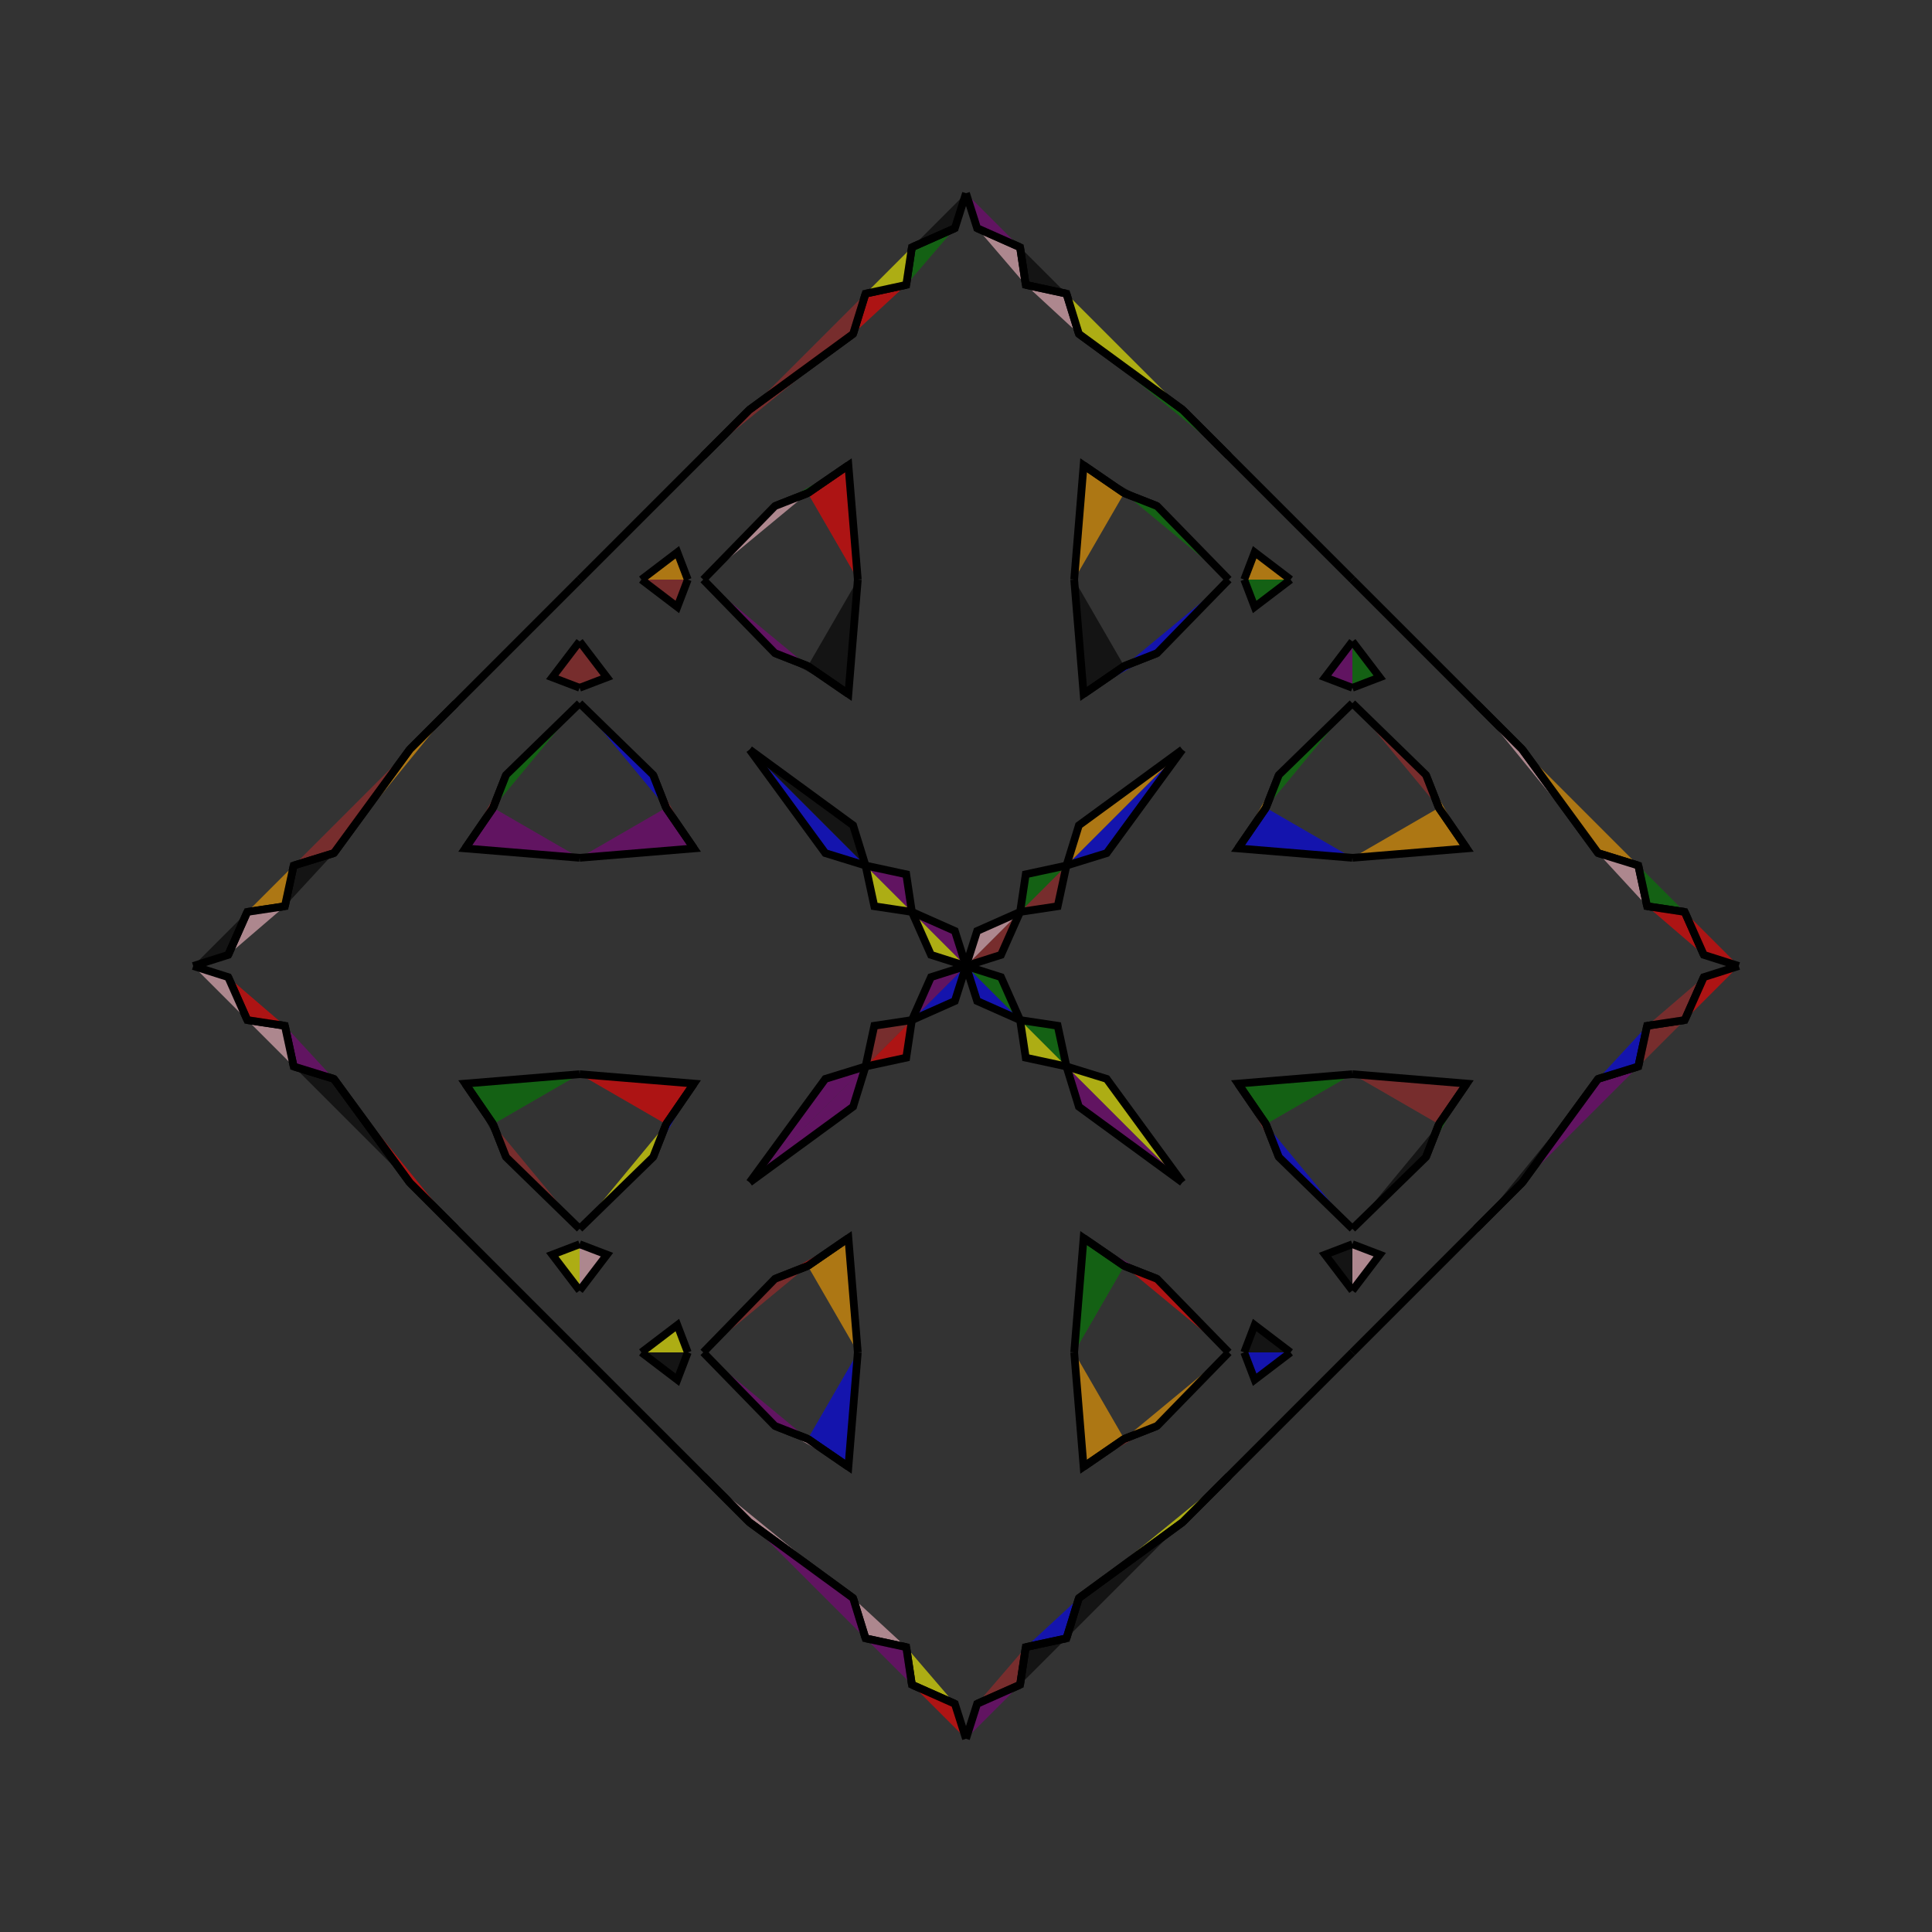 <?xml version="1.0" encoding="UTF-8"?>
<svg xmlns="http://www.w3.org/2000/svg" xmlns:xlink="http://www.w3.org/1999/xlink"
     width="250" height="250" viewBox="-125.0 -125.0 250 250">
<rect x="-125.0" y="-125.0" width="250" height="250" fill="#333333" stroke="none"/>
<defs>
</defs>
<path d="M50.0,-14.0 L35.203,-15.218 L38.81,-20.471" fill="blue" fill-opacity="0.6" stroke="black" stroke-width="1" />
<path d="M50.0,14.0 L35.203,15.218 L38.81,20.471" fill="green" fill-opacity="0.6" stroke="black" stroke-width="1" />
<path d="M35.203,-15.218 L38.81,-20.471 L40.483,-24.727" fill="orange" fill-opacity="0.6" stroke="black" stroke-width="1" />
<path d="M35.203,15.218 L38.81,20.471 L40.483,24.727" fill="brown" fill-opacity="0.6" stroke="black" stroke-width="1" />
<path d="M38.81,-20.471 L40.483,-24.727 L50.0,-34.0" fill="green" fill-opacity="0.6" stroke="black" stroke-width="1" />
<path d="M38.81,20.471 L40.483,24.727 L50.0,34.0" fill="blue" fill-opacity="0.6" stroke="black" stroke-width="1" />
<path d="M50.0,-36.0 L46.461,-37.352 L50.0,-42.0" fill="purple" fill-opacity="0.6" stroke="black" stroke-width="1" />
<path d="M50.0,36.0 L46.461,37.352 L50.0,42.0" fill="black" fill-opacity="0.6" stroke="black" stroke-width="1" />
<path d="M50.0,50.0 L34.0,66.0 L28.0,72.0" fill="purple" fill-opacity="0.6" stroke="black" stroke-width="1" />
<path d="M50.0,-50.0 L34.0,-66.0 L28.0,-72.0" fill="blue" fill-opacity="0.6" stroke="black" stroke-width="1" />
<path d="M34.0,66.0 L28.0,72.0 L14.607,81.795" fill="yellow" fill-opacity="0.6" stroke="black" stroke-width="1" />
<path d="M34.0,-66.0 L28.0,-72.0 L14.607,-81.795" fill="green" fill-opacity="0.6" stroke="black" stroke-width="1" />
<path d="M28.0,-28.0 L18.205,-14.607 L13.0,-13.0" fill="blue" fill-opacity="0.6" stroke="black" stroke-width="1" />
<path d="M28.0,28.0 L18.205,14.607 L13.0,13.0" fill="yellow" fill-opacity="0.6" stroke="black" stroke-width="1" />
<path d="M14.607,81.795 L13.0,87.0 L7.733,88.136" fill="blue" fill-opacity="0.6" stroke="black" stroke-width="1" />
<path d="M14.607,-81.795 L13.0,-87.0 L7.733,-88.136" fill="pink" fill-opacity="0.6" stroke="black" stroke-width="1" />
<path d="M13.0,-13.0 L11.864,-7.733 L7.0,-7.0" fill="brown" fill-opacity="0.6" stroke="black" stroke-width="1" />
<path d="M13.0,13.0 L11.864,7.733 L7.0,7.0" fill="green" fill-opacity="0.6" stroke="black" stroke-width="1" />
<path d="M7.733,88.136 L7.0,93.0 L1.441,95.468" fill="brown" fill-opacity="0.6" stroke="black" stroke-width="1" />
<path d="M7.733,-88.136 L7.0,-93.0 L1.441,-95.468" fill="pink" fill-opacity="0.6" stroke="black" stroke-width="1" />
<path d="M7.0,-7.0 L4.532,-1.441 L0.0,-0.0" fill="brown" fill-opacity="0.6" stroke="black" stroke-width="1" />
<path d="M7.0,7.0 L4.532,1.441 L0.0,-0.0" fill="green" fill-opacity="0.6" stroke="black" stroke-width="1" />
<path d="M-50.0,-14.0 L-35.203,-15.218 L-38.81,-20.471" fill="purple" fill-opacity="0.6" stroke="black" stroke-width="1" />
<path d="M-50.0,14.0 L-35.203,15.218 L-38.81,20.471" fill="red" fill-opacity="0.6" stroke="black" stroke-width="1" />
<path d="M-35.203,-15.218 L-38.81,-20.471 L-40.483,-24.727" fill="brown" fill-opacity="0.6" stroke="black" stroke-width="1" />
<path d="M-35.203,15.218 L-38.81,20.471 L-40.483,24.727" fill="blue" fill-opacity="0.6" stroke="black" stroke-width="1" />
<path d="M-38.81,-20.471 L-40.483,-24.727 L-50.0,-34.0" fill="blue" fill-opacity="0.6" stroke="black" stroke-width="1" />
<path d="M-38.81,20.471 L-40.483,24.727 L-50.0,34.0" fill="yellow" fill-opacity="0.6" stroke="black" stroke-width="1" />
<path d="M-50.0,-36.0 L-46.461,-37.352 L-50.0,-42.0" fill="brown" fill-opacity="0.6" stroke="black" stroke-width="1" />
<path d="M-50.0,36.0 L-46.461,37.352 L-50.0,42.0" fill="pink" fill-opacity="0.6" stroke="black" stroke-width="1" />
<path d="M-50.0,50.0 L-34.0,66.0 L-28.0,72.0" fill="brown" fill-opacity="0.6" stroke="black" stroke-width="1" />
<path d="M-50.0,-50.0 L-34.0,-66.0 L-28.0,-72.0" fill="orange" fill-opacity="0.6" stroke="black" stroke-width="1" />
<path d="M-34.0,66.0 L-28.0,72.0 L-14.607,81.795" fill="pink" fill-opacity="0.6" stroke="black" stroke-width="1" />
<path d="M-34.0,-66.0 L-28.0,-72.0 L-14.607,-81.795" fill="brown" fill-opacity="0.6" stroke="black" stroke-width="1" />
<path d="M-28.0,-28.0 L-18.205,-14.607 L-13.0,-13.0" fill="blue" fill-opacity="0.6" stroke="black" stroke-width="1" />
<path d="M-28.0,28.0 L-18.205,14.607 L-13.0,13.0" fill="purple" fill-opacity="0.6" stroke="black" stroke-width="1" />
<path d="M-14.607,81.795 L-13.0,87.0 L-7.733,88.136" fill="pink" fill-opacity="0.6" stroke="black" stroke-width="1" />
<path d="M-14.607,-81.795 L-13.0,-87.0 L-7.733,-88.136" fill="red" fill-opacity="0.6" stroke="black" stroke-width="1" />
<path d="M-13.0,-13.0 L-11.864,-7.733 L-7.0,-7.0" fill="yellow" fill-opacity="0.6" stroke="black" stroke-width="1" />
<path d="M-13.0,13.0 L-11.864,7.733 L-7.0,7.0" fill="brown" fill-opacity="0.6" stroke="black" stroke-width="1" />
<path d="M-7.733,88.136 L-7.0,93.0 L-1.441,95.468" fill="yellow" fill-opacity="0.6" stroke="black" stroke-width="1" />
<path d="M-7.733,-88.136 L-7.0,-93.0 L-1.441,-95.468" fill="green" fill-opacity="0.6" stroke="black" stroke-width="1" />
<path d="M-7.0,-7.0 L-4.532,-1.441 L0.0,-0.0" fill="yellow" fill-opacity="0.6" stroke="black" stroke-width="1" />
<path d="M-7.0,7.0 L-4.532,1.441 L0.0,-0.0" fill="purple" fill-opacity="0.6" stroke="black" stroke-width="1" />
<path d="M50.0,14.0 L64.797,15.218 L61.19,20.471" fill="brown" fill-opacity="0.6" stroke="black" stroke-width="1" />
<path d="M50.0,-14.0 L64.797,-15.218 L61.19,-20.471" fill="orange" fill-opacity="0.6" stroke="black" stroke-width="1" />
<path d="M64.797,15.218 L61.19,20.471 L59.517,24.727" fill="green" fill-opacity="0.6" stroke="black" stroke-width="1" />
<path d="M64.797,-15.218 L61.19,-20.471 L59.517,-24.727" fill="orange" fill-opacity="0.6" stroke="black" stroke-width="1" />
<path d="M61.19,20.471 L59.517,24.727 L50.0,34.0" fill="black" fill-opacity="0.6" stroke="black" stroke-width="1" />
<path d="M61.19,-20.471 L59.517,-24.727 L50.0,-34.0" fill="brown" fill-opacity="0.6" stroke="black" stroke-width="1" />
<path d="M50.0,36.0 L53.539,37.352 L50.0,42.0" fill="pink" fill-opacity="0.6" stroke="black" stroke-width="1" />
<path d="M50.0,-36.0 L53.539,-37.352 L50.0,-42.0" fill="green" fill-opacity="0.6" stroke="black" stroke-width="1" />
<path d="M50.0,50.0 L66.0,34.0 L72.0,28.0" fill="black" fill-opacity="0.6" stroke="black" stroke-width="1" />
<path d="M50.0,-50.0 L66.0,-34.0 L72.0,-28.0" fill="orange" fill-opacity="0.6" stroke="black" stroke-width="1" />
<path d="M66.0,34.0 L72.0,28.0 L81.795,14.607" fill="black" fill-opacity="0.6" stroke="black" stroke-width="1" />
<path d="M66.0,-34.0 L72.0,-28.0 L81.795,-14.607" fill="pink" fill-opacity="0.6" stroke="black" stroke-width="1" />
<path d="M72.0,28.0 L81.795,14.607 L87.0,13.0" fill="purple" fill-opacity="0.6" stroke="black" stroke-width="1" />
<path d="M72.0,-28.0 L81.795,-14.607 L87.0,-13.0" fill="orange" fill-opacity="0.6" stroke="black" stroke-width="1" />
<path d="M81.795,14.607 L87.0,13.0 L88.136,7.733" fill="blue" fill-opacity="0.6" stroke="black" stroke-width="1" />
<path d="M81.795,-14.607 L87.0,-13.0 L88.136,-7.733" fill="pink" fill-opacity="0.6" stroke="black" stroke-width="1" />
<path d="M87.0,13.0 L88.136,7.733 L93.0,7.0" fill="brown" fill-opacity="0.6" stroke="black" stroke-width="1" />
<path d="M87.0,-13.0 L88.136,-7.733 L93.0,-7.0" fill="green" fill-opacity="0.6" stroke="black" stroke-width="1" />
<path d="M88.136,7.733 L93.0,7.0 L95.468,1.441" fill="brown" fill-opacity="0.6" stroke="black" stroke-width="1" />
<path d="M88.136,-7.733 L93.0,-7.0 L95.468,-1.441" fill="red" fill-opacity="0.6" stroke="black" stroke-width="1" />
<path d="M93.0,7.0 L95.468,1.441 L100.0,-0.0" fill="red" fill-opacity="0.6" stroke="black" stroke-width="1" />
<path d="M93.0,-7.0 L95.468,-1.441 L100.0,-0.0" fill="red" fill-opacity="0.6" stroke="black" stroke-width="1" />
<path d="M14.0,-50.0 L15.218,-35.203 L20.471,-38.81" fill="black" fill-opacity="0.6" stroke="black" stroke-width="1" />
<path d="M14.0,50.0 L15.218,35.203 L20.471,38.81" fill="green" fill-opacity="0.6" stroke="black" stroke-width="1" />
<path d="M14.0,50.0 L15.218,64.797 L20.471,61.19" fill="orange" fill-opacity="0.6" stroke="black" stroke-width="1" />
<path d="M14.0,-50.0 L15.218,-64.797 L20.471,-61.19" fill="orange" fill-opacity="0.6" stroke="black" stroke-width="1" />
<path d="M15.218,-35.203 L20.471,-38.81 L24.727,-40.483" fill="blue" fill-opacity="0.6" stroke="black" stroke-width="1" />
<path d="M15.218,35.203 L20.471,38.81 L24.727,40.483" fill="purple" fill-opacity="0.6" stroke="black" stroke-width="1" />
<path d="M15.218,64.797 L20.471,61.19 L24.727,59.517" fill="brown" fill-opacity="0.6" stroke="black" stroke-width="1" />
<path d="M15.218,-64.797 L20.471,-61.19 L24.727,-59.517" fill="black" fill-opacity="0.6" stroke="black" stroke-width="1" />
<path d="M20.471,-38.81 L24.727,-40.483 L34.0,-50.0" fill="blue" fill-opacity="0.6" stroke="black" stroke-width="1" />
<path d="M20.471,38.81 L24.727,40.483 L34.0,50.0" fill="red" fill-opacity="0.6" stroke="black" stroke-width="1" />
<path d="M20.471,61.19 L24.727,59.517 L34.0,50.0" fill="orange" fill-opacity="0.6" stroke="black" stroke-width="1" />
<path d="M20.471,-61.19 L24.727,-59.517 L34.0,-50.0" fill="green" fill-opacity="0.6" stroke="black" stroke-width="1" />
<path d="M36.0,-50.0 L37.352,-46.461 L42.0,-50.0" fill="green" fill-opacity="0.6" stroke="black" stroke-width="1" />
<path d="M36.0,50.0 L37.352,46.461 L42.0,50.0" fill="black" fill-opacity="0.6" stroke="black" stroke-width="1" />
<path d="M36.0,50.0 L37.352,53.539 L42.0,50.0" fill="blue" fill-opacity="0.6" stroke="black" stroke-width="1" />
<path d="M36.0,-50.0 L37.352,-53.539 L42.0,-50.0" fill="orange" fill-opacity="0.6" stroke="black" stroke-width="1" />
<path d="M28.0,-28.0 L14.607,-18.205 L13.0,-13.0" fill="orange" fill-opacity="0.6" stroke="black" stroke-width="1" />
<path d="M28.0,28.0 L14.607,18.205 L13.0,13.0" fill="purple" fill-opacity="0.6" stroke="black" stroke-width="1" />
<path d="M28.0,72.0 L14.607,81.795 L13.0,87.0" fill="black" fill-opacity="0.6" stroke="black" stroke-width="1" />
<path d="M28.0,-72.0 L14.607,-81.795 L13.0,-87.0" fill="yellow" fill-opacity="0.6" stroke="black" stroke-width="1" />
<path d="M13.0,-13.0 L7.733,-11.864 L7.0,-7.0" fill="green" fill-opacity="0.6" stroke="black" stroke-width="1" />
<path d="M13.0,13.0 L7.733,11.864 L7.0,7.0" fill="yellow" fill-opacity="0.6" stroke="black" stroke-width="1" />
<path d="M13.0,87.0 L7.733,88.136 L7.0,93.0" fill="black" fill-opacity="0.6" stroke="black" stroke-width="1" />
<path d="M13.0,-87.0 L7.733,-88.136 L7.0,-93.0" fill="black" fill-opacity="0.6" stroke="black" stroke-width="1" />
<path d="M7.0,-7.0 L1.441,-4.532 L0.0,-0.0" fill="pink" fill-opacity="0.6" stroke="black" stroke-width="1" />
<path d="M7.0,7.0 L1.441,4.532 L0.0,-0.0" fill="blue" fill-opacity="0.6" stroke="black" stroke-width="1" />
<path d="M7.0,93.0 L1.441,95.468 L0.0,100.0" fill="purple" fill-opacity="0.6" stroke="black" stroke-width="1" />
<path d="M7.0,-93.0 L1.441,-95.468 L0.0,-100.0" fill="purple" fill-opacity="0.6" stroke="black" stroke-width="1" />
<path d="M-14.0,50.0 L-15.218,64.797 L-20.471,61.19" fill="blue" fill-opacity="0.6" stroke="black" stroke-width="1" />
<path d="M-14.0,-50.0 L-15.218,-35.203 L-20.471,-38.81" fill="black" fill-opacity="0.6" stroke="black" stroke-width="1" />
<path d="M-14.0,50.0 L-15.218,35.203 L-20.471,38.81" fill="orange" fill-opacity="0.6" stroke="black" stroke-width="1" />
<path d="M-14.0,-50.0 L-15.218,-64.797 L-20.471,-61.19" fill="red" fill-opacity="0.6" stroke="black" stroke-width="1" />
<path d="M-15.218,64.797 L-20.471,61.19 L-24.727,59.517" fill="pink" fill-opacity="0.6" stroke="black" stroke-width="1" />
<path d="M-15.218,-35.203 L-20.471,-38.81 L-24.727,-40.483" fill="black" fill-opacity="0.6" stroke="black" stroke-width="1" />
<path d="M-15.218,35.203 L-20.471,38.81 L-24.727,40.483" fill="red" fill-opacity="0.6" stroke="black" stroke-width="1" />
<path d="M-15.218,-64.797 L-20.471,-61.19 L-24.727,-59.517" fill="green" fill-opacity="0.6" stroke="black" stroke-width="1" />
<path d="M-20.471,61.19 L-24.727,59.517 L-34.0,50.0" fill="purple" fill-opacity="0.6" stroke="black" stroke-width="1" />
<path d="M-20.471,-38.81 L-24.727,-40.483 L-34.0,-50.0" fill="purple" fill-opacity="0.6" stroke="black" stroke-width="1" />
<path d="M-20.471,38.81 L-24.727,40.483 L-34.0,50.0" fill="brown" fill-opacity="0.6" stroke="black" stroke-width="1" />
<path d="M-20.471,-61.19 L-24.727,-59.517 L-34.0,-50.0" fill="pink" fill-opacity="0.6" stroke="black" stroke-width="1" />
<path d="M-36.0,50.0 L-37.352,53.539 L-42.0,50.0" fill="black" fill-opacity="0.6" stroke="black" stroke-width="1" />
<path d="M-36.0,-50.0 L-37.352,-46.461 L-42.0,-50.0" fill="brown" fill-opacity="0.6" stroke="black" stroke-width="1" />
<path d="M-36.0,50.0 L-37.352,46.461 L-42.0,50.0" fill="yellow" fill-opacity="0.6" stroke="black" stroke-width="1" />
<path d="M-36.0,-50.0 L-37.352,-53.539 L-42.0,-50.0" fill="orange" fill-opacity="0.6" stroke="black" stroke-width="1" />
<path d="M-28.0,72.0 L-14.607,81.795 L-13.0,87.0" fill="purple" fill-opacity="0.6" stroke="black" stroke-width="1" />
<path d="M-28.0,-28.0 L-14.607,-18.205 L-13.0,-13.0" fill="black" fill-opacity="0.6" stroke="black" stroke-width="1" />
<path d="M-28.0,28.0 L-14.607,18.205 L-13.0,13.0" fill="purple" fill-opacity="0.6" stroke="black" stroke-width="1" />
<path d="M-28.0,-72.0 L-14.607,-81.795 L-13.0,-87.0" fill="brown" fill-opacity="0.6" stroke="black" stroke-width="1" />
<path d="M-13.0,87.0 L-7.733,88.136 L-7.0,93.0" fill="purple" fill-opacity="0.6" stroke="black" stroke-width="1" />
<path d="M-13.0,-13.0 L-7.733,-11.864 L-7.0,-7.0" fill="purple" fill-opacity="0.6" stroke="black" stroke-width="1" />
<path d="M-13.0,13.0 L-7.733,11.864 L-7.0,7.0" fill="red" fill-opacity="0.6" stroke="black" stroke-width="1" />
<path d="M-13.0,-87.0 L-7.733,-88.136 L-7.0,-93.0" fill="yellow" fill-opacity="0.6" stroke="black" stroke-width="1" />
<path d="M-7.0,93.0 L-1.441,95.468 L0.0,100.0" fill="red" fill-opacity="0.6" stroke="black" stroke-width="1" />
<path d="M-7.0,-7.0 L-1.441,-4.532 L0.0,-0.0" fill="purple" fill-opacity="0.6" stroke="black" stroke-width="1" />
<path d="M-7.0,7.0 L-1.441,4.532 L0.0,-0.0" fill="blue" fill-opacity="0.6" stroke="black" stroke-width="1" />
<path d="M-7.0,-93.0 L-1.441,-95.468 L0.0,-100.0" fill="black" fill-opacity="0.6" stroke="black" stroke-width="1" />
<path d="M-50.0,-14.0 L-64.797,-15.218 L-61.19,-20.471" fill="purple" fill-opacity="0.6" stroke="black" stroke-width="1" />
<path d="M-50.0,14.0 L-64.797,15.218 L-61.19,20.471" fill="green" fill-opacity="0.6" stroke="black" stroke-width="1" />
<path d="M-64.797,-15.218 L-61.19,-20.471 L-59.517,-24.727" fill="brown" fill-opacity="0.6" stroke="black" stroke-width="1" />
<path d="M-64.797,15.218 L-61.19,20.471 L-59.517,24.727" fill="black" fill-opacity="0.6" stroke="black" stroke-width="1" />
<path d="M-61.19,-20.471 L-59.517,-24.727 L-50.0,-34.0" fill="green" fill-opacity="0.6" stroke="black" stroke-width="1" />
<path d="M-61.19,20.471 L-59.517,24.727 L-50.0,34.0" fill="brown" fill-opacity="0.6" stroke="black" stroke-width="1" />
<path d="M-50.0,-36.0 L-53.539,-37.352 L-50.0,-42.0" fill="brown" fill-opacity="0.6" stroke="black" stroke-width="1" />
<path d="M-50.0,36.0 L-53.539,37.352 L-50.0,42.0" fill="yellow" fill-opacity="0.6" stroke="black" stroke-width="1" />
<path d="M-50.0,-50.0 L-66.0,-34.0 L-72.0,-28.0" fill="yellow" fill-opacity="0.6" stroke="black" stroke-width="1" />
<path d="M-50.0,50.0 L-66.0,34.0 L-72.0,28.0" fill="purple" fill-opacity="0.6" stroke="black" stroke-width="1" />
<path d="M-66.0,-34.0 L-72.0,-28.0 L-81.795,-14.607" fill="orange" fill-opacity="0.6" stroke="black" stroke-width="1" />
<path d="M-66.0,34.0 L-72.0,28.0 L-81.795,14.607" fill="red" fill-opacity="0.6" stroke="black" stroke-width="1" />
<path d="M-72.0,-28.0 L-81.795,-14.607 L-87.0,-13.0" fill="brown" fill-opacity="0.6" stroke="black" stroke-width="1" />
<path d="M-72.0,28.0 L-81.795,14.607 L-87.0,13.0" fill="black" fill-opacity="0.6" stroke="black" stroke-width="1" />
<path d="M-81.795,-14.607 L-87.0,-13.0 L-88.136,-7.733" fill="black" fill-opacity="0.6" stroke="black" stroke-width="1" />
<path d="M-81.795,14.607 L-87.0,13.0 L-88.136,7.733" fill="purple" fill-opacity="0.6" stroke="black" stroke-width="1" />
<path d="M-87.0,-13.0 L-88.136,-7.733 L-93.0,-7.0" fill="orange" fill-opacity="0.6" stroke="black" stroke-width="1" />
<path d="M-87.0,13.0 L-88.136,7.733 L-93.0,7.0" fill="pink" fill-opacity="0.6" stroke="black" stroke-width="1" />
<path d="M-88.136,-7.733 L-93.0,-7.0 L-95.468,-1.441" fill="pink" fill-opacity="0.6" stroke="black" stroke-width="1" />
<path d="M-88.136,7.733 L-93.0,7.0 L-95.468,1.441" fill="red" fill-opacity="0.6" stroke="black" stroke-width="1" />
<path d="M-93.0,-7.0 L-95.468,-1.441 L-100.0,-0.0" fill="black" fill-opacity="0.6" stroke="black" stroke-width="1" />
<path d="M-93.0,7.0 L-95.468,1.441 L-100.0,-0.0" fill="pink" fill-opacity="0.6" stroke="black" stroke-width="1" />
</svg>